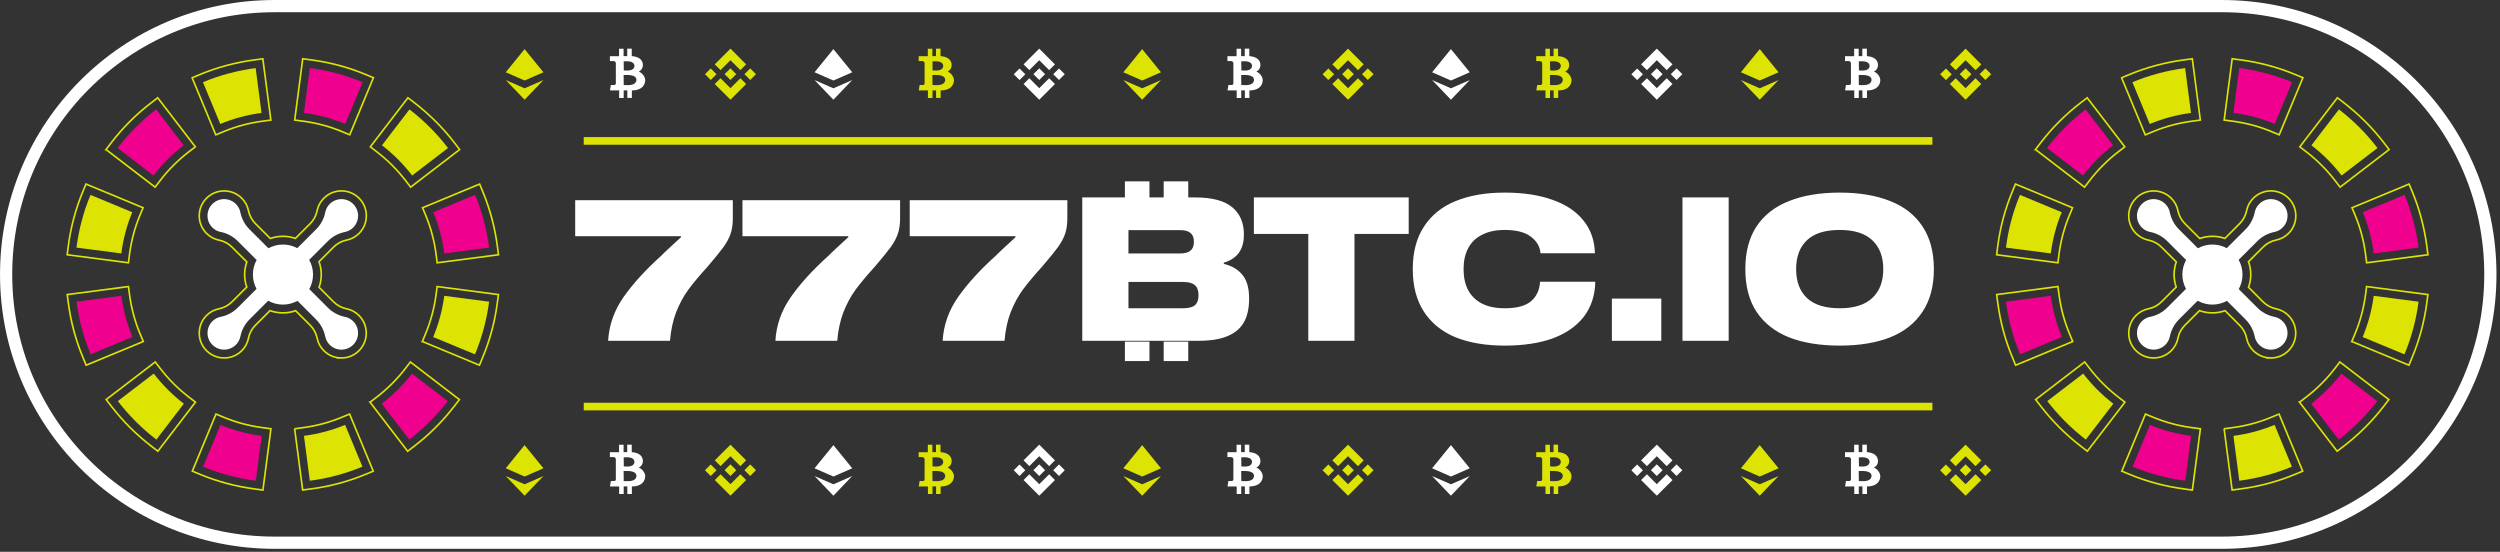 <svg width="521" height="115" viewBox="0 0 521 115" fill="none" xmlns="http://www.w3.org/2000/svg">
<rect x="0" y="0" width="521" height="115" fill="#333333" stroke="none"/>
<g clip-path="url(#clip0_105_3170)">
<path d="M71.157 74.599C69.769 74.599 68.463 74.058 67.488 73.083C66.76 72.355 66.272 71.439 66.084 70.449C65.874 69.436 65.379 68.52 64.651 67.792L61.611 64.752C60.763 65.053 59.87 65.203 58.962 65.203C58.054 65.203 57.131 65.045 56.268 64.737L53.213 67.792C52.493 68.512 51.998 69.428 51.787 70.434C51.78 70.479 51.772 70.531 51.757 70.576V70.614L51.735 70.696C51.502 71.612 51.052 72.415 50.384 73.083C49.408 74.058 48.102 74.599 46.714 74.599C45.326 74.599 44.027 74.058 43.044 73.083C42.061 72.1 41.521 70.794 41.528 69.406C41.528 68.017 42.069 66.719 43.044 65.743C43.765 65.015 44.673 64.535 45.678 64.34C46.691 64.13 47.607 63.634 48.335 62.914L51.42 59.829C50.834 58.126 50.834 56.287 51.435 54.583L48.335 51.484C47.622 50.771 46.714 50.276 45.708 50.058C45.641 50.043 45.581 50.035 45.543 50.02H45.513L45.438 49.998C44.523 49.773 43.72 49.315 43.044 48.647C41.018 46.621 41.018 43.326 43.044 41.307C44.027 40.324 45.326 39.791 46.714 39.791C48.102 39.791 49.408 40.332 50.384 41.307C51.112 42.035 51.592 42.943 51.787 43.934C51.998 44.947 52.493 45.87 53.221 46.591L56.328 49.698C57.176 49.405 58.069 49.247 58.969 49.247C59.87 49.247 60.733 49.398 61.566 49.683L64.651 46.598C65.371 45.878 65.859 44.97 66.077 43.964C66.084 43.904 66.099 43.851 66.107 43.821V43.776L66.137 43.694C66.362 42.786 66.82 41.983 67.488 41.307C68.471 40.324 69.776 39.784 71.157 39.784C72.538 39.784 73.852 40.324 74.827 41.3C76.854 43.326 76.854 46.621 74.827 48.639C74.099 49.367 73.191 49.848 72.193 50.043C71.18 50.253 70.264 50.748 69.536 51.476L66.482 54.531C67.105 56.257 67.112 58.141 66.497 59.874L69.529 62.914C70.249 63.627 71.157 64.122 72.156 64.34C72.223 64.355 72.283 64.362 72.321 64.377H72.351L72.426 64.4C73.341 64.625 74.144 65.083 74.812 65.751C75.788 66.726 76.328 68.032 76.328 69.413C76.328 70.801 75.788 72.107 74.805 73.09C73.829 74.066 72.523 74.606 71.135 74.606L71.157 74.599Z" stroke="#DDE404" stroke-width="0.345" stroke-miterlimit="10"/>
<path d="M73.611 66.959C73.153 66.501 72.613 66.208 72.028 66.058C71.968 66.051 71.923 66.028 71.863 66.028C70.527 65.75 69.296 65.097 68.328 64.122L64.455 60.249C65.506 58.351 65.499 56.039 64.433 54.148L68.328 50.253C69.303 49.277 70.527 48.624 71.863 48.346C72.508 48.227 73.116 47.911 73.611 47.416C74.955 46.073 74.97 43.874 73.611 42.515C72.253 41.157 70.054 41.164 68.711 42.515C68.253 42.973 67.96 43.513 67.81 44.099C67.802 44.159 67.787 44.204 67.78 44.264C67.502 45.607 66.849 46.831 65.874 47.799L61.956 51.716C60.08 50.703 57.813 50.711 55.937 51.739L51.997 47.799C51.022 46.831 50.369 45.6 50.091 44.264C49.971 43.618 49.656 43.018 49.16 42.515C47.809 41.164 45.618 41.157 44.26 42.515C42.901 43.874 42.909 46.065 44.26 47.416C44.717 47.874 45.258 48.166 45.843 48.309C45.903 48.316 45.948 48.339 46.008 48.339C47.352 48.617 48.575 49.27 49.543 50.245L53.483 54.185C52.447 56.054 52.447 58.321 53.461 60.204L49.543 64.122C48.575 65.09 47.344 65.75 46.008 66.021C45.363 66.141 44.755 66.456 44.26 66.951C42.916 68.294 42.901 70.493 44.26 71.852C45.618 73.21 47.817 73.195 49.16 71.852C49.618 71.394 49.911 70.854 50.061 70.268C50.068 70.208 50.083 70.163 50.098 70.103C50.376 68.767 51.029 67.537 51.997 66.568L55.892 62.673C57.783 63.739 60.095 63.747 61.994 62.696L65.866 66.568C66.842 67.544 67.495 68.767 67.772 70.103C67.892 70.749 68.208 71.349 68.703 71.852C70.054 73.203 72.245 73.21 73.604 71.852C74.962 70.493 74.955 68.294 73.604 66.951L73.611 66.959Z" fill="white"/>
<path d="M17.294 74.509C15.778 70.884 14.75 67.041 14.232 63.101L14.007 61.39L26.773 59.717L26.998 61.428C27.373 64.249 28.109 66.989 29.19 69.57L29.858 71.169L17.955 76.107L17.294 74.516V74.509Z" stroke="#DDE404" stroke-width="0.345" stroke-miterlimit="10"/>
<path d="M27.599 70.231L18.886 73.841C17.445 70.388 16.447 66.703 15.944 62.868L25.295 61.645C25.693 64.647 26.473 67.529 27.606 70.231H27.599Z" fill="#EF008F"/>
<path d="M31.532 92.978C28.402 90.576 25.595 87.77 23.186 84.64L22.128 83.267L32.35 75.432L33.4 76.797C35.119 79.034 37.13 81.038 39.367 82.756L40.733 83.807L32.897 94.029L31.524 92.978H31.532Z" stroke="#DDE404" stroke-width="0.345" stroke-miterlimit="10"/>
<path d="M38.316 84.13L32.583 91.612C29.573 89.301 26.871 86.599 24.552 83.589L32.035 77.856C33.851 80.212 35.96 82.321 38.316 84.13Z" fill="#DDE404"/>
<path d="M53.078 101.894C49.138 101.384 45.303 100.356 41.671 98.847L40.08 98.187L45.01 86.291L46.609 86.952C49.198 88.025 51.937 88.761 54.752 89.128L56.463 89.353L54.789 102.127L53.078 101.902V101.894Z" stroke="#DDE404" stroke-width="0.345" stroke-miterlimit="10"/>
<path d="M54.526 90.839L53.303 100.19C49.468 99.688 45.791 98.697 42.338 97.256L45.948 88.543C48.65 89.668 51.532 90.442 54.526 90.839Z" fill="#EF008F"/>
<path d="M61.401 89.353L63.112 89.128C65.926 88.761 68.658 88.033 71.255 86.952L72.853 86.291L77.784 98.187L76.193 98.847C72.568 100.356 68.726 101.384 64.786 101.894L63.075 102.119L61.401 89.346V89.353Z" stroke="#DDE404" stroke-width="0.345" stroke-miterlimit="10"/>
<path d="M75.533 97.256C72.08 98.689 68.403 99.688 64.568 100.183L63.345 90.832C66.339 90.442 69.221 89.661 71.923 88.543L75.533 97.256Z" fill="#DDE404"/>
<path d="M77.131 83.815L78.497 82.764C80.734 81.045 82.745 79.042 84.471 76.805L85.522 75.439L95.736 83.274L94.678 84.648C92.269 87.777 89.462 90.577 86.325 92.986L84.951 94.036L77.116 83.815H77.131Z" stroke="#DDE404" stroke-width="0.345" stroke-miterlimit="10"/>
<path d="M93.319 83.597C91 86.607 88.298 89.301 85.289 91.62L79.555 84.138C81.912 82.329 84.028 80.22 85.844 77.864L93.319 83.597Z" fill="#EF008F"/>
<path d="M88.013 71.169L88.681 69.57C89.762 66.981 90.497 64.242 90.873 61.428L91.098 59.717L103.871 61.39L103.646 63.101C103.128 67.049 102.092 70.891 100.576 74.516L99.916 76.107L88.021 71.169H88.013Z" stroke="#DDE404" stroke-width="0.345" stroke-miterlimit="10"/>
<path d="M101.935 62.876C101.424 66.711 100.426 70.396 98.985 73.848L90.272 70.238C91.405 67.537 92.186 64.655 92.584 61.653L101.935 62.876Z" fill="#DDE404"/>
<path d="M90.888 53.045C90.527 50.223 89.792 47.476 88.719 44.887L88.058 43.296L99.953 38.358L100.614 39.949C102.122 43.581 103.143 47.424 103.661 51.379L103.878 53.09L91.105 54.764L90.888 53.045Z" stroke="#DDE404" stroke-width="0.345" stroke-miterlimit="10"/>
<path d="M101.942 51.596L92.591 52.819C92.201 49.81 91.428 46.928 90.302 44.219L99.008 40.609C100.441 44.069 101.44 47.754 101.935 51.596H101.942Z" fill="#EF008F"/>
<path d="M84.516 37.63C82.797 35.386 80.786 33.374 78.542 31.648L77.176 30.598L85.011 20.376L86.385 21.434C89.522 23.851 92.329 26.665 94.738 29.795L95.788 31.168L85.574 39.003L84.523 37.637L84.516 37.63Z" stroke="#DDE404" stroke-width="0.345" stroke-miterlimit="10"/>
<path d="M93.364 30.846L85.889 36.579C84.073 34.215 81.964 32.099 79.6 30.283L85.334 22.8C88.351 25.119 91.053 27.829 93.364 30.846Z" fill="#DDE404"/>
<path d="M71.293 27.431C68.703 26.35 65.957 25.615 63.127 25.247L61.416 25.022L63.09 12.248L64.801 12.474C68.748 12.992 72.598 14.02 76.231 15.536L77.822 16.196L72.883 28.091L71.285 27.423L71.293 27.431Z" stroke="#DDE404" stroke-width="0.345" stroke-miterlimit="10"/>
<path d="M75.57 17.126L71.953 25.832C69.243 24.699 66.354 23.918 63.345 23.528L64.568 14.177C68.41 14.68 72.095 15.678 75.563 17.119L75.57 17.126Z" fill="#EF008F"/>
<path d="M40.042 16.203L41.633 15.543C45.265 14.027 49.115 12.999 53.063 12.481L54.774 12.256L56.448 25.029L54.736 25.254C51.915 25.622 49.168 26.357 46.571 27.438L44.973 28.106L40.042 16.211V16.203Z" stroke="#DDE404" stroke-width="0.345" stroke-miterlimit="10"/>
<path d="M54.511 23.535C51.502 23.925 48.613 24.713 45.903 25.839L42.294 17.133C45.753 15.692 49.438 14.694 53.281 14.191L54.504 23.543L54.511 23.535Z" fill="#DDE404"/>
<path d="M22.09 31.168L23.141 29.795C25.543 26.658 28.357 23.843 31.494 21.434L32.867 20.376L40.703 30.598L39.337 31.648C37.093 33.374 35.081 35.386 33.37 37.63L32.319 39.003L22.098 31.168H22.09Z" stroke="#DDE404" stroke-width="0.345" stroke-miterlimit="10"/>
<path d="M38.271 30.283C35.914 32.099 33.798 34.215 31.982 36.579L24.507 30.846C26.818 27.829 29.52 25.119 32.537 22.8L38.271 30.283Z" fill="#EF008F"/>
<path d="M14 53.083L14.218 51.371C14.728 47.424 15.749 43.581 17.257 39.949L17.918 38.358L29.813 43.296L29.152 44.887C28.079 47.484 27.344 50.223 26.983 53.045L26.766 54.764L14 53.09V53.083Z" stroke="#DDE404" stroke-width="0.345" stroke-miterlimit="10"/>
<path d="M27.569 44.226C26.443 46.936 25.67 49.817 25.28 52.819L15.937 51.596C16.432 47.754 17.422 44.069 18.863 40.617L27.569 44.234V44.226Z" fill="#DDE404"/>
<path d="M473.259 74.599C471.87 74.599 470.564 74.058 469.589 73.083C468.861 72.355 468.373 71.439 468.185 70.449C467.975 69.436 467.48 68.52 466.752 67.792L463.712 64.752C462.864 65.053 461.971 65.203 461.063 65.203C460.155 65.203 459.232 65.045 458.369 64.737L455.314 67.792C454.594 68.512 454.099 69.428 453.888 70.434C453.881 70.479 453.873 70.531 453.858 70.576V70.614L453.836 70.696C453.603 71.612 453.153 72.415 452.485 73.083C451.509 74.058 450.204 74.599 448.815 74.599C447.427 74.599 446.128 74.058 445.145 73.083C444.162 72.1 443.622 70.794 443.629 69.406C443.629 68.017 444.17 66.719 445.145 65.743C445.866 65.015 446.774 64.535 447.779 64.34C448.793 64.13 449.708 63.634 450.436 62.914L453.521 59.829C452.935 58.126 452.935 56.287 453.536 54.583L450.436 51.484C449.723 50.771 448.815 50.276 447.809 50.058C447.742 50.043 447.682 50.035 447.644 50.02H447.614L447.539 49.998C446.624 49.773 445.821 49.315 445.145 48.647C443.119 46.621 443.119 43.326 445.145 41.307C446.128 40.324 447.427 39.791 448.815 39.791C450.204 39.791 451.509 40.332 452.485 41.307C453.213 42.035 453.693 42.943 453.888 43.934C454.099 44.947 454.594 45.87 455.322 46.591L458.429 49.698C459.277 49.405 460.17 49.247 461.071 49.247C461.971 49.247 462.834 49.398 463.667 49.683L466.752 46.598C467.472 45.878 467.96 44.97 468.178 43.964C468.185 43.904 468.2 43.851 468.208 43.821V43.776L468.238 43.694C468.463 42.786 468.921 41.983 469.589 41.307C470.572 40.324 471.878 39.784 473.259 39.784C474.639 39.784 475.953 40.324 476.928 41.3C478.955 43.326 478.955 46.621 476.928 48.639C476.2 49.367 475.292 49.848 474.294 50.043C473.281 50.253 472.365 50.748 471.637 51.476L468.583 54.531C469.206 56.257 469.213 58.141 468.598 59.874L471.63 62.914C472.35 63.627 473.259 64.122 474.257 64.34C474.324 64.355 474.384 64.362 474.422 64.377H474.452L474.527 64.4C475.442 64.625 476.245 65.083 476.913 65.751C477.889 66.726 478.429 68.032 478.429 69.413C478.429 70.801 477.889 72.107 476.906 73.09C475.93 74.066 474.624 74.606 473.236 74.606L473.259 74.599Z" stroke="#DDE404" stroke-width="0.345" stroke-miterlimit="10"/>
<path d="M475.712 66.959C475.255 66.501 474.714 66.208 474.129 66.058C474.069 66.051 474.024 66.028 473.964 66.028C472.628 65.75 471.397 65.097 470.429 64.122L466.556 60.249C467.607 58.351 467.6 56.039 466.534 54.148L470.429 50.253C471.405 49.277 472.628 48.624 473.964 48.346C474.609 48.227 475.217 47.911 475.712 47.416C477.056 46.073 477.071 43.874 475.712 42.515C474.354 41.157 472.155 41.164 470.812 42.515C470.354 42.973 470.061 43.513 469.911 44.099C469.904 44.159 469.889 44.204 469.881 44.264C469.603 45.607 468.95 46.831 467.975 47.799L464.057 51.716C462.181 50.703 459.915 50.711 458.038 51.739L454.098 47.799C453.123 46.831 452.47 45.6 452.192 44.264C452.072 43.618 451.757 43.018 451.261 42.515C449.91 41.164 447.719 41.157 446.361 42.515C445.002 43.874 445.01 46.065 446.361 47.416C446.819 47.874 447.359 48.166 447.944 48.309C448.004 48.316 448.049 48.339 448.109 48.339C449.453 48.617 450.676 49.27 451.644 50.245L455.584 54.185C454.549 56.054 454.549 58.321 455.562 60.204L451.644 64.122C450.676 65.09 449.445 65.75 448.109 66.021C447.464 66.141 446.856 66.456 446.361 66.951C445.017 68.294 445.002 70.493 446.361 71.852C447.719 73.21 449.918 73.195 451.261 71.852C451.719 71.394 452.012 70.854 452.162 70.268C452.169 70.208 452.184 70.163 452.199 70.103C452.477 68.767 453.13 67.537 454.098 66.568L457.993 62.673C459.885 63.739 462.196 63.747 464.095 62.696L467.967 66.568C468.943 67.544 469.596 68.767 469.874 70.103C469.994 70.749 470.309 71.349 470.804 71.852C472.155 73.203 474.346 73.21 475.705 71.852C477.063 70.493 477.056 68.294 475.705 66.951L475.712 66.959Z" fill="white"/>
<path d="M419.396 74.509C417.88 70.884 416.851 67.041 416.334 63.101L416.108 61.39L428.874 59.717L429.099 61.428C429.475 64.249 430.21 66.989 431.291 69.57L431.959 71.169L420.056 76.107L419.396 74.516V74.509Z" stroke="#DDE404" stroke-width="0.345" stroke-miterlimit="10"/>
<path d="M429.7 70.231L420.987 73.841C419.546 70.388 418.548 66.703 418.045 62.868L427.396 61.645C427.794 64.647 428.574 67.529 429.708 70.231H429.7Z" fill="#EF008F"/>
<path d="M433.633 92.978C430.503 90.576 427.696 87.77 425.287 84.64L424.229 83.267L434.451 75.432L435.501 76.797C437.22 79.034 439.231 81.038 441.468 82.756L442.834 83.807L434.999 94.029L433.625 92.978H433.633Z" stroke="#DDE404" stroke-width="0.345" stroke-miterlimit="10"/>
<path d="M440.417 84.13L434.684 91.612C431.674 89.301 428.972 86.599 426.653 83.589L434.136 77.856C435.952 80.212 438.061 82.321 440.417 84.13Z" fill="#DDE404"/>
<path d="M455.179 101.894C451.239 101.384 447.404 100.356 443.772 98.847L442.181 98.187L447.111 86.291L448.71 86.952C451.299 88.025 454.038 88.761 456.853 89.128L458.564 89.353L456.89 102.127L455.179 101.902V101.894Z" stroke="#DDE404" stroke-width="0.345" stroke-miterlimit="10"/>
<path d="M456.627 90.839L455.404 100.19C451.569 99.688 447.892 98.697 444.439 97.256L448.049 88.543C450.751 89.668 453.633 90.442 456.627 90.839Z" fill="#EF008F"/>
<path d="M463.502 89.353L465.213 89.128C468.027 88.761 470.759 88.033 473.356 86.952L474.954 86.291L479.885 98.187L478.294 98.847C474.669 100.356 470.827 101.384 466.887 101.894L465.176 102.119L463.502 89.346V89.353Z" stroke="#DDE404" stroke-width="0.345" stroke-miterlimit="10"/>
<path d="M477.634 97.256C474.181 98.689 470.504 99.688 466.669 100.183L465.446 90.832C468.44 90.442 471.322 89.661 474.024 88.543L477.634 97.256Z" fill="#DDE404"/>
<path d="M479.232 83.815L480.598 82.764C482.835 81.045 484.846 79.042 486.572 76.805L487.623 75.439L497.837 83.274L496.779 84.648C494.37 87.777 491.563 90.577 488.426 92.986L487.052 94.036L479.217 83.815H479.232Z" stroke="#DDE404" stroke-width="0.345" stroke-miterlimit="10"/>
<path d="M495.42 83.597C493.101 86.607 490.399 89.301 487.39 91.62L481.656 84.138C484.013 82.329 486.129 80.22 487.945 77.864L495.42 83.597Z" fill="#EF008F"/>
<path d="M490.114 71.169L490.782 69.57C491.863 66.981 492.598 64.242 492.974 61.428L493.199 59.717L505.972 61.39L505.747 63.101C505.229 67.049 504.193 70.891 502.677 74.516L502.017 76.107L490.122 71.169H490.114Z" stroke="#DDE404" stroke-width="0.345" stroke-miterlimit="10"/>
<path d="M504.036 62.876C503.525 66.711 502.527 70.396 501.086 73.848L492.373 70.238C493.506 67.537 494.287 64.655 494.685 61.653L504.036 62.876Z" fill="#DDE404"/>
<path d="M492.989 53.045C492.628 50.223 491.893 47.476 490.82 44.887L490.159 43.296L502.054 38.358L502.715 39.949C504.223 43.581 505.244 47.424 505.762 51.379L505.979 53.09L493.206 54.764L492.989 53.045Z" stroke="#DDE404" stroke-width="0.345" stroke-miterlimit="10"/>
<path d="M504.043 51.596L494.692 52.819C494.302 49.81 493.529 46.928 492.403 44.219L501.109 40.609C502.542 44.069 503.541 47.754 504.036 51.596H504.043Z" fill="#EF008F"/>
<path d="M486.617 37.63C484.899 35.386 482.887 33.374 480.643 31.648L479.277 30.598L487.112 20.376L488.486 21.434C491.623 23.851 494.43 26.665 496.839 29.795L497.889 31.168L487.675 39.003L486.625 37.637L486.617 37.63Z" stroke="#DDE404" stroke-width="0.345" stroke-miterlimit="10"/>
<path d="M495.465 30.846L487.99 36.579C486.174 34.215 484.065 32.099 481.701 30.283L487.435 22.8C490.452 25.119 493.154 27.829 495.465 30.846Z" fill="#DDE404"/>
<path d="M473.394 27.431C470.804 26.35 468.058 25.615 465.228 25.247L463.517 25.022L465.191 12.248L466.902 12.474C470.849 12.992 474.699 14.02 478.332 15.536L479.923 16.196L474.985 28.091L473.386 27.423L473.394 27.431Z" stroke="#DDE404" stroke-width="0.345" stroke-miterlimit="10"/>
<path d="M477.671 17.126L474.054 25.832C471.345 24.699 468.455 23.918 465.446 23.528L466.669 14.177C470.512 14.68 474.196 15.678 477.664 17.119L477.671 17.126Z" fill="#EF008F"/>
<path d="M442.143 16.203L443.734 15.543C447.366 14.027 451.216 12.999 455.164 12.481L456.875 12.256L458.549 25.029L456.838 25.254C454.016 25.622 451.269 26.357 448.672 27.438L447.074 28.106L442.143 16.211V16.203Z" stroke="#DDE404" stroke-width="0.345" stroke-miterlimit="10"/>
<path d="M456.612 23.535C453.603 23.925 450.714 24.713 448.004 25.839L444.395 17.133C447.854 15.692 451.539 14.694 455.382 14.191L456.605 23.543L456.612 23.535Z" fill="#DDE404"/>
<path d="M424.191 31.168L425.242 29.795C427.644 26.658 430.458 23.843 433.595 21.434L434.968 20.376L442.804 30.598L441.438 31.648C439.194 33.374 437.182 35.386 435.471 37.63L434.421 39.003L424.199 31.168H424.191Z" stroke="#DDE404" stroke-width="0.345" stroke-miterlimit="10"/>
<path d="M440.372 30.283C438.015 32.099 435.899 34.215 434.083 36.579L426.608 30.846C428.919 27.829 431.621 25.119 434.638 22.8L440.372 30.283Z" fill="#EF008F"/>
<path d="M416.101 53.083L416.319 51.371C416.829 47.424 417.85 43.581 419.358 39.949L420.019 38.358L431.914 43.296L431.253 44.887C430.18 47.484 429.445 50.223 429.085 53.045L428.867 54.764L416.101 53.09V53.083Z" stroke="#DDE404" stroke-width="0.345" stroke-miterlimit="10"/>
<path d="M429.67 44.226C428.544 46.936 427.771 49.817 427.381 52.819L418.038 51.596C418.533 47.754 419.524 44.069 420.964 40.617L429.67 44.234V44.226Z" fill="#DDE404"/>
<path d="M463.082 1.276H57.187C26.308 1.276 1.276 26.308 1.276 57.188C1.276 88.067 26.308 113.099 57.187 113.099H463.082C493.961 113.099 518.993 88.067 518.993 57.188C518.993 26.308 493.961 1.276 463.082 1.276Z" stroke="white" stroke-width="2.544" stroke-miterlimit="10"/>
<path d="M119.871 41.728H152.72V45.536C152.72 46.736 152.566 47.796 152.259 48.717C151.952 49.609 151.45 50.544 150.753 51.52C150.055 52.469 148.967 53.808 147.489 55.537C145.787 57.406 144.434 59.024 143.43 60.391C142.454 61.73 141.617 63.279 140.919 65.036C140.25 66.766 139.817 68.76 139.622 71.02H126.734C126.929 67.728 128.003 64.688 129.956 61.898C131.936 59.08 134.559 56.207 137.823 53.278C138.046 53.054 138.269 52.831 138.492 52.608C138.743 52.385 138.98 52.162 139.204 51.939C139.789 51.381 140.319 50.892 140.794 50.474C141.268 50.028 141.645 49.679 141.923 49.428V49.219H119.871V41.728ZM154.728 41.728H187.577V45.536C187.577 46.736 187.423 47.796 187.117 48.717C186.81 49.609 186.308 50.544 185.61 51.52C184.913 52.469 183.825 53.808 182.346 55.537C180.644 57.406 179.291 59.024 178.287 60.391C177.311 61.73 176.474 63.279 175.776 65.036C175.107 66.766 174.675 68.76 174.479 71.02H161.591C161.786 67.728 162.86 64.688 164.813 61.898C166.794 59.08 169.416 56.207 172.68 53.278C172.903 53.054 173.126 52.831 173.349 52.608C173.601 52.385 173.838 52.162 174.061 51.939C174.647 51.381 175.177 50.892 175.651 50.474C176.125 50.028 176.502 49.679 176.781 49.428V49.219H154.728V41.728ZM189.586 41.728H222.434V45.536C222.434 46.736 222.281 47.796 221.974 48.717C221.667 49.609 221.165 50.544 220.467 51.52C219.77 52.469 218.682 53.808 217.203 55.537C215.502 57.406 214.149 59.024 213.144 60.391C212.168 61.73 211.331 63.279 210.634 65.036C209.964 66.766 209.532 68.76 209.337 71.02H196.448C196.644 67.728 197.718 64.688 199.67 61.898C201.651 59.08 204.273 56.207 207.537 53.278C207.76 53.054 207.984 52.831 208.207 52.608C208.458 52.385 208.695 52.162 208.918 51.939C209.504 51.381 210.034 50.892 210.508 50.474C210.982 50.028 211.359 49.679 211.638 49.428V49.219H189.586V41.728ZM255.045 54.993C256.691 55.384 257.975 56.137 258.895 57.253C259.844 58.369 260.318 60.029 260.318 62.233C260.318 64.185 259.969 65.803 259.272 67.087C258.574 68.37 257.445 69.346 255.882 70.016C254.348 70.685 252.326 71.02 249.815 71.02H225.545V41.143H249.02C252.591 41.143 255.185 41.826 256.803 43.193C258.421 44.532 259.23 46.429 259.23 48.884C259.23 50.474 258.867 51.757 258.142 52.734C257.417 53.682 256.385 54.352 255.045 54.742V54.993ZM246.551 64.241C247.695 64.241 248.518 64.032 249.02 63.613C249.522 63.167 249.773 62.47 249.773 61.521C249.773 60.573 249.522 59.875 249.02 59.429C248.518 58.983 247.695 58.759 246.551 58.759H235.169V64.241H246.551ZM245.965 52.817C246.914 52.817 247.625 52.622 248.099 52.232C248.573 51.841 248.811 51.227 248.811 50.39C248.811 49.553 248.573 48.94 248.099 48.549C247.653 48.159 246.941 47.963 245.965 47.963H235.169V52.817H245.965ZM293.572 41.143V48.758H282.274V71.02H272.649V48.758H261.309V41.143H293.572ZM321.034 52.776C320.95 51.437 320.295 50.293 319.067 49.344C317.84 48.396 316.012 47.922 313.585 47.922C311.716 47.922 310.14 48.256 308.857 48.926C307.574 49.567 306.611 50.502 305.97 51.729C305.328 52.929 305.007 54.38 305.007 56.081C305.007 57.783 305.328 59.248 305.97 60.475C306.611 61.675 307.574 62.609 308.857 63.279C310.14 63.92 311.716 64.241 313.585 64.241C316.096 64.241 317.923 63.753 319.067 62.776C320.211 61.8 320.839 60.447 320.95 58.718H332.458C332.402 61.563 331.607 63.99 330.072 65.999C328.538 67.979 326.376 69.486 323.586 70.518C320.797 71.522 317.463 72.024 313.585 72.024C309.652 72.024 306.249 71.452 303.375 70.309C300.53 69.137 298.326 67.365 296.764 64.994C295.201 62.595 294.42 59.624 294.42 56.081C294.42 52.538 295.201 49.581 296.764 47.21C298.326 44.811 300.53 43.04 303.375 41.896C306.249 40.724 309.652 40.138 313.585 40.138C317.435 40.138 320.755 40.641 323.545 41.645C326.334 42.621 328.482 44.058 329.989 45.955C331.523 47.852 332.318 50.125 332.374 52.776H321.034ZM335.919 71.02V62.233H346.213V71.02H335.919ZM360.255 71.02H350.63V41.143H360.255V71.02ZM383.393 40.138C387.466 40.138 390.967 40.724 393.897 41.896C396.826 43.04 399.071 44.797 400.634 47.168C402.224 49.539 403.019 52.511 403.019 56.081C403.019 59.652 402.224 62.623 400.634 64.994C399.071 67.365 396.826 69.137 393.897 70.309C390.967 71.452 387.466 72.024 383.393 72.024C379.293 72.024 375.778 71.452 372.849 70.309C369.919 69.137 367.66 67.365 366.07 64.994C364.507 62.623 363.726 59.652 363.726 56.081C363.726 52.511 364.507 49.539 366.07 47.168C367.66 44.797 369.919 43.04 372.849 41.896C375.778 40.724 379.293 40.138 383.393 40.138ZM383.393 64.241C386.406 64.241 388.666 63.53 390.172 62.107C391.707 60.684 392.474 58.676 392.474 56.081C392.474 53.487 391.707 51.478 390.172 50.056C388.666 48.633 386.406 47.922 383.393 47.922C380.353 47.922 378.079 48.633 376.573 50.056C375.066 51.478 374.313 53.487 374.313 56.081C374.313 58.676 375.066 60.684 376.573 62.107C378.079 63.53 380.353 64.241 383.393 64.241Z" fill="white"/>
<path d="M239.548 37.796H234.43V41.841H239.548V37.796Z" fill="white"/>
<path d="M247.631 37.795H242.513V41.84H247.631V37.795Z" fill="white"/>
<path d="M239.548 71.2H234.43V75.245H239.548V71.2Z" fill="white"/>
<path d="M247.631 71.2H242.513V75.245H247.631V71.2Z" fill="white"/>
<path d="M214.513 14.611L216.577 12.547L218.648 14.611L219.849 13.411L216.577 10.138L213.312 13.411L214.513 14.611Z" fill="white"/>
<path d="M212.469 14.273L211.266 15.476L212.469 16.68L213.673 15.476L212.469 14.273Z" fill="white"/>
<path d="M214.513 16.308L216.577 18.38L218.648 16.308L219.849 17.509L216.577 20.781L213.312 17.516L213.305 17.509L214.513 16.308Z" fill="white"/>
<path d="M220.693 14.26L219.489 15.463L220.693 16.667L221.896 15.463L220.693 14.26Z" fill="white"/>
<path d="M217.8 15.46L216.577 14.237L215.676 15.137L215.571 15.242L215.361 15.452L216.577 16.668L217.8 15.445" fill="white"/>
<path d="M198.31 13.298C198.137 12.247 197.229 11.797 196.006 11.692V10.138H195.06V11.692C194.812 11.692 194.557 11.677 194.302 11.692V10.153H193.356V11.707C193.154 11.707 191.45 11.707 191.45 11.707V12.72C191.45 12.72 192.148 12.705 192.141 12.72C192.523 12.72 192.651 12.945 192.688 13.133V17.396C192.688 17.516 192.606 17.703 192.343 17.711C192.358 17.726 191.653 17.711 191.653 17.711L191.465 18.844C191.465 18.844 193.154 18.844 193.379 18.844V20.42H194.325V18.837C194.58 18.837 194.835 18.844 195.083 18.837V20.413H196.028V18.844C197.477 18.859 198.662 18.244 198.805 16.878C198.88 16.052 198.182 15.174 197.477 14.919C198.024 14.641 198.392 14.123 198.31 13.306V13.298ZM196.989 16.668C196.831 18.019 194.977 17.711 194.332 17.718L194.31 15.632C194.955 15.632 196.981 15.444 196.981 16.668H196.989ZM196.576 13.733C196.463 14.942 194.88 14.679 194.347 14.679L194.325 12.788C194.857 12.788 196.471 12.562 196.576 13.733Z" fill="#DDE404"/>
<path d="M173.678 16.781L177.604 15.062L173.678 10.236L169.753 15.062L173.678 16.781Z" fill="white"/>
<path d="M173.678 18.401L169.753 16.683L173.678 20.78L177.604 16.683L173.678 18.401Z" fill="white"/>
<path d="M150.158 14.611L152.23 12.547L154.293 14.611L155.494 13.411L152.23 10.138L148.958 13.411L150.158 14.611Z" fill="#DDE404"/>
<path d="M148.117 14.263L146.913 15.467L148.117 16.67L149.321 15.467L148.117 14.263Z" fill="#DDE404"/>
<path d="M150.158 16.308L152.23 18.38L154.293 16.308L155.494 17.509L152.23 20.781L148.958 17.516V17.509L150.158 16.308Z" fill="#DDE404"/>
<path d="M156.348 14.257L155.144 15.461L156.348 16.665L157.552 15.461L156.348 14.257Z" fill="#DDE404"/>
<path d="M153.445 15.46L152.222 14.237L151.322 15.137L151.216 15.242L151.006 15.452L152.222 16.668L153.445 15.445" fill="#DDE404"/>
<path d="M133.962 13.298C133.79 12.247 132.882 11.797 131.658 11.692V10.138H130.713V11.692C130.465 11.692 130.21 11.677 129.955 11.692V10.153H129.009V11.707C128.807 11.707 127.103 11.707 127.103 11.707V12.72C127.103 12.72 127.801 12.705 127.793 12.72C128.176 12.72 128.304 12.945 128.341 13.133V17.396C128.341 17.516 128.259 17.703 127.996 17.711C128.011 17.726 127.306 17.711 127.306 17.711L127.118 18.844C127.118 18.844 128.807 18.844 129.032 18.844V20.42H129.977V18.837C130.233 18.837 130.488 18.844 130.735 18.837V20.413H131.681V18.844C133.129 18.859 134.315 18.244 134.458 16.878C134.533 16.052 133.835 15.174 133.129 14.919C133.677 14.641 134.045 14.123 133.962 13.306V13.298ZM132.642 16.668C132.484 18.019 130.63 17.711 129.985 17.718L129.962 15.632C130.608 15.632 132.634 15.444 132.634 16.668H132.642ZM132.229 13.733C132.116 14.942 130.533 14.679 130 14.679L129.977 12.788C130.51 12.788 132.124 12.562 132.229 13.733Z" fill="white"/>
<path d="M109.324 16.781L113.249 15.062L109.324 10.236L105.399 15.062L109.324 16.781Z" fill="#DDE404"/>
<path d="M109.324 18.401L105.399 16.683L109.324 20.78L113.257 16.683L109.324 18.401Z" fill="#DDE404"/>
<path d="M278.859 14.611L280.931 12.547L282.995 14.611L284.195 13.411L280.931 10.138L277.659 13.411L278.859 14.611Z" fill="#DDE404"/>
<path d="M276.827 14.269L275.623 15.472L276.827 16.676L278.031 15.472L276.827 14.269Z" fill="#DDE404"/>
<path d="M278.859 16.308L280.931 18.38L282.995 16.308L284.195 17.509L280.931 20.781L277.659 17.516V17.509L278.859 16.308Z" fill="#DDE404"/>
<path d="M285.05 14.256L283.846 15.46L285.05 16.664L286.254 15.46L285.05 14.256Z" fill="#DDE404"/>
<path d="M282.147 15.46L280.923 14.237L280.023 15.137L279.918 15.242L279.708 15.452L280.923 16.668L282.147 15.445" fill="#DDE404"/>
<path d="M262.657 13.298C262.484 12.247 261.576 11.797 260.353 11.692V10.138H259.407V11.692C259.16 11.692 258.904 11.677 258.649 11.692V10.153H257.704V11.707C257.501 11.707 255.797 11.707 255.797 11.707V12.72C255.797 12.72 256.495 12.705 256.488 12.72C256.871 12.72 256.998 12.945 257.036 13.133V17.396C257.036 17.516 256.953 17.703 256.69 17.711C256.705 17.726 256 17.711 256 17.711L255.812 18.844C255.812 18.844 257.501 18.844 257.726 18.844V20.42H258.672V18.837C258.927 18.837 259.182 18.844 259.43 18.837V20.413H260.375V18.844C261.824 18.859 263.01 18.244 263.152 16.878C263.227 16.052 262.529 15.174 261.824 14.919C262.372 14.641 262.739 14.123 262.657 13.306V13.298ZM261.343 16.668C261.186 18.019 259.332 17.711 258.687 17.718L258.664 15.632C259.31 15.632 261.336 15.444 261.336 16.668H261.343ZM260.931 13.733C260.818 14.942 259.235 14.679 258.702 14.679L258.679 12.788C259.212 12.788 260.826 12.562 260.931 13.733Z" fill="white"/>
<path d="M238.025 16.781L241.95 15.062L238.025 10.236L234.1 15.062L238.025 16.781Z" fill="#DDE404"/>
<path d="M238.025 18.401L234.1 16.683L238.025 20.78L241.95 16.683L238.025 18.401Z" fill="#DDE404"/>
<path d="M343.214 14.611L345.278 12.547L347.342 14.611L348.55 13.411L345.278 10.138L342.006 13.411L343.214 14.611Z" fill="white"/>
<path d="M341.179 14.278L339.976 15.482L341.179 16.686L342.383 15.482L341.179 14.278Z" fill="white"/>
<path d="M343.214 16.308L345.278 18.38L347.342 16.308L348.55 17.509L345.278 20.781L342.006 17.516V17.509L343.214 16.308Z" fill="white"/>
<path d="M349.395 14.258L348.191 15.462L349.395 16.666L350.599 15.462L349.395 14.258Z" fill="white"/>
<path d="M346.494 15.46L345.27 14.237L344.37 15.137L344.265 15.242L344.055 15.452L345.27 16.668L346.494 15.445" fill="white"/>
<path d="M327.011 13.298C326.838 12.247 325.93 11.797 324.707 11.692V10.138H323.761V11.692C323.514 11.692 323.258 11.677 323.003 11.692V10.153H322.058V11.707C321.855 11.707 320.151 11.707 320.151 11.707V12.72C320.151 12.72 320.849 12.705 320.842 12.72C321.225 12.72 321.352 12.945 321.39 13.133V17.396C321.39 17.516 321.307 17.703 321.044 17.711C321.059 17.726 320.354 17.711 320.354 17.711L320.166 18.844C320.166 18.844 321.855 18.844 322.08 18.844V20.42H323.026V18.837C323.281 18.837 323.536 18.844 323.784 18.837V20.413H324.729V18.844C326.178 18.859 327.364 18.244 327.506 16.878C327.581 16.052 326.883 15.174 326.178 14.919C326.726 14.641 327.093 14.123 327.011 13.306V13.298ZM325.69 16.668C325.532 18.019 323.679 17.711 323.033 17.718L323.011 15.632C323.656 15.632 325.682 15.444 325.682 16.668H325.69ZM325.277 13.733C325.165 14.942 323.581 14.679 323.048 14.679L323.026 12.788C323.559 12.788 325.172 12.562 325.277 13.733Z" fill="#DDE404"/>
<path d="M302.373 16.781L306.298 15.062L302.373 10.236L298.455 15.062L302.373 16.781Z" fill="white"/>
<path d="M302.373 18.401L298.455 16.683L302.373 20.78L306.305 16.683L302.373 18.401Z" fill="white"/>
<path d="M407.561 14.611L409.625 12.547L411.696 14.611L412.897 13.411L409.625 10.138L406.36 13.411L407.561 14.611Z" fill="#DDE404"/>
<path d="M405.532 14.28L404.328 15.484L405.532 16.688L406.736 15.484L405.532 14.28Z" fill="#DDE404"/>
<path d="M407.561 16.308L409.625 18.38L411.696 16.308L412.897 17.509L409.625 20.781L406.36 17.516V17.509L407.561 16.308Z" fill="#DDE404"/>
<path d="M413.753 14.255L412.549 15.459L413.753 16.663L414.956 15.459L413.753 14.255Z" fill="#DDE404"/>
<path d="M410.848 15.46L409.625 14.237L408.724 15.137L408.619 15.242L408.409 15.452L409.625 16.668L410.848 15.445" fill="#DDE404"/>
<path d="M391.358 13.298C391.185 12.247 390.277 11.797 389.054 11.692V10.138H388.108V11.692C387.861 11.692 387.606 11.677 387.35 11.692V10.153H386.405V11.707C386.202 11.707 384.499 11.707 384.499 11.707V12.72C384.499 12.72 385.196 12.705 385.189 12.72C385.572 12.72 385.699 12.945 385.737 13.133V17.396C385.737 17.516 385.654 17.703 385.392 17.711C385.407 17.726 384.701 17.711 384.701 17.711L384.514 18.844C384.514 18.844 386.202 18.844 386.427 18.844V20.42H387.373V18.837C387.628 18.837 387.883 18.844 388.131 18.837V20.413H389.076V18.844C390.525 18.859 391.711 18.244 391.853 16.878C391.928 16.052 391.23 15.174 390.525 14.919C391.073 14.641 391.441 14.123 391.358 13.306V13.298ZM390.037 16.668C389.88 18.019 388.026 17.711 387.38 17.718L387.358 15.632C388.003 15.632 390.03 15.444 390.03 16.668H390.037ZM389.632 13.733C389.519 14.942 387.936 14.679 387.403 14.679L387.38 12.788C387.913 12.788 389.527 12.562 389.632 13.733Z" fill="white"/>
<path d="M366.727 16.781L370.652 15.062L366.727 10.236L362.802 15.062L366.727 16.781Z" fill="#DDE404"/>
<path d="M366.727 18.401L362.802 16.683L366.727 20.78L370.652 16.683L366.727 18.401Z" fill="#DDE404"/>
<path d="M214.513 97.143L216.577 95.072L218.648 97.143L219.849 95.935L216.577 92.67L213.312 95.935L214.513 97.136" fill="white"/>
<path d="M212.464 96.798L211.261 98.002L212.464 99.206L213.668 98.002L212.464 96.798Z" fill="white"/>
<path d="M214.513 98.84L216.577 100.903L218.648 98.84L219.849 100.04L216.577 103.305L213.312 100.04H213.305L214.513 98.84Z" fill="white"/>
<path d="M220.695 96.786L219.491 97.99L220.695 99.194L221.899 97.99L220.695 96.786Z" fill="white"/>
<path d="M217.8 97.991L216.577 96.768L215.676 97.668L215.571 97.773L215.361 97.984L216.577 99.199L217.8 97.976" fill="white"/>
<path d="M198.31 95.83C198.137 94.779 197.229 94.329 196.006 94.224V92.67H195.06V94.224C194.812 94.224 194.557 94.209 194.302 94.224V92.685H193.356V94.239C193.154 94.239 191.45 94.239 191.45 94.239V95.252C191.45 95.252 192.148 95.237 192.141 95.252C192.523 95.252 192.651 95.477 192.688 95.665V99.928C192.688 100.048 192.606 100.235 192.343 100.243C192.358 100.258 191.653 100.243 191.653 100.243L191.465 101.376C191.465 101.376 193.154 101.376 193.379 101.376V102.952H194.325V101.369C194.58 101.369 194.835 101.376 195.083 101.369V102.945H196.028V101.376C197.477 101.391 198.662 100.776 198.805 99.41C198.88 98.584 198.182 97.706 197.477 97.451C198.024 97.173 198.392 96.656 198.31 95.838V95.83ZM196.989 99.2C196.831 100.551 194.977 100.243 194.332 100.25L194.31 98.164C194.955 98.164 196.981 97.976 196.981 99.2H196.989ZM196.576 96.258C196.463 97.466 194.88 97.203 194.347 97.203L194.325 95.312C194.857 95.312 196.471 95.087 196.576 96.258Z" fill="#DDE404"/>
<path d="M173.678 99.312L177.604 97.586L173.678 92.76L169.753 97.586L173.678 99.312Z" fill="white"/>
<path d="M173.678 100.926L169.753 99.207L173.678 103.305L177.604 99.207L173.678 100.926Z" fill="white"/>
<path d="M150.158 97.143L152.23 95.072L154.293 97.143L155.494 95.935L152.23 92.67L148.958 95.935L150.158 97.136" fill="#DDE404"/>
<path d="M148.112 96.797L146.908 98.001L148.112 99.204L149.316 98.001L148.112 96.797Z" fill="#DDE404"/>
<path d="M150.158 98.84L152.23 100.903L154.293 98.84L155.494 100.04L152.23 103.305L148.958 100.04L150.158 98.84Z" fill="#DDE404"/>
<path d="M156.342 96.784L155.139 97.988L156.342 99.192L157.546 97.988L156.342 96.784Z" fill="#DDE404"/>
<path d="M153.445 97.991L152.222 96.768L151.322 97.668L151.216 97.773L151.006 97.984L152.222 99.199L153.445 97.976" fill="#DDE404"/>
<path d="M133.962 95.83C133.79 94.779 132.882 94.329 131.658 94.224V92.67H130.713V94.224C130.465 94.224 130.21 94.209 129.955 94.224V92.685H129.009V94.239C128.807 94.239 127.103 94.239 127.103 94.239V95.252C127.103 95.252 127.801 95.237 127.793 95.252C128.176 95.252 128.304 95.477 128.341 95.665V99.928C128.341 100.048 128.259 100.235 127.996 100.243C128.011 100.258 127.306 100.243 127.306 100.243L127.118 101.376C127.118 101.376 128.807 101.376 129.032 101.376V102.952H129.977V101.369C130.233 101.369 130.488 101.376 130.735 101.369V102.945H131.681V101.376C133.129 101.391 134.315 100.776 134.458 99.41C134.533 98.584 133.835 97.706 133.129 97.451C133.677 97.173 134.045 96.656 133.962 95.838V95.83ZM132.642 99.2C132.484 100.551 130.63 100.243 129.985 100.25L129.962 98.164C130.608 98.164 132.634 97.976 132.634 99.2H132.642ZM132.229 96.258C132.116 97.466 130.533 97.203 130 97.203L129.977 95.312C130.51 95.312 132.124 95.087 132.229 96.258Z" fill="white"/>
<path d="M109.324 99.313L113.249 97.587L109.324 92.761L105.399 97.587L109.324 99.313Z" fill="#DDE404"/>
<path d="M109.324 100.926L105.399 99.207L109.324 103.305L113.257 99.207L109.324 100.926Z" fill="#DDE404"/>
<path d="M278.859 97.143L280.931 95.072L282.995 97.143L284.195 95.935L280.931 92.67L277.659 95.935L278.859 97.136" fill="#DDE404"/>
<path d="M276.822 96.803L275.618 98.007L276.822 99.211L278.026 98.007L276.822 96.803Z" fill="#DDE404"/>
<path d="M278.859 98.84L280.931 100.903L282.995 98.84L284.195 100.04L280.931 103.305L277.659 100.04L278.859 98.84Z" fill="#DDE404"/>
<path d="M285.045 96.783L283.841 97.987L285.045 99.19L286.248 97.987L285.045 96.783Z" fill="#DDE404"/>
<path d="M282.147 97.991L280.923 96.768L280.023 97.668L279.918 97.773L279.708 97.984L280.923 99.199L282.147 97.976" fill="#DDE404"/>
<path d="M262.657 95.83C262.484 94.779 261.576 94.329 260.353 94.224V92.67H259.407V94.224C259.16 94.224 258.904 94.209 258.649 94.224V92.685H257.704V94.239C257.501 94.239 255.797 94.239 255.797 94.239V95.252C255.797 95.252 256.495 95.237 256.488 95.252C256.871 95.252 256.998 95.477 257.036 95.665V99.928C257.036 100.048 256.953 100.235 256.69 100.243C256.705 100.258 256 100.243 256 100.243L255.812 101.376C255.812 101.376 257.501 101.376 257.726 101.376V102.952H258.672V101.369C258.927 101.369 259.182 101.376 259.43 101.369V102.945H260.375V101.376C261.824 101.391 263.01 100.776 263.152 99.41C263.227 98.584 262.529 97.706 261.824 97.451C262.372 97.173 262.739 96.656 262.657 95.838V95.83ZM261.343 99.2C261.186 100.551 259.332 100.243 258.687 100.25L258.664 98.164C259.31 98.164 261.336 97.976 261.336 99.2H261.343ZM260.931 96.258C260.818 97.466 259.235 97.203 258.702 97.203L258.679 95.312C259.212 95.312 260.826 95.087 260.931 96.258Z" fill="white"/>
<path d="M238.025 99.312L241.95 97.586L238.025 92.76L234.1 97.586L238.025 99.312Z" fill="#DDE404"/>
<path d="M238.025 100.926L234.1 99.207L238.025 103.305L241.95 99.207L238.025 100.926Z" fill="#DDE404"/>
<path d="M343.214 97.143L345.278 95.072L347.342 97.143L348.55 95.935L345.278 92.67L342.006 95.935L343.214 97.136" fill="white"/>
<path d="M341.174 96.805L339.971 98.009L341.174 99.213L342.378 98.009L341.174 96.805Z" fill="white"/>
<path d="M343.214 98.84L345.278 100.903L347.342 98.84L348.55 100.04L345.278 103.305L342.006 100.04L343.214 98.84Z" fill="white"/>
<path d="M349.39 96.785L348.187 97.989L349.39 99.192L350.594 97.989L349.39 96.785Z" fill="white"/>
<path d="M346.494 97.991L345.27 96.768L344.37 97.668L344.265 97.773L344.055 97.984L345.27 99.199L346.494 97.976" fill="white"/>
<path d="M327.011 95.83C326.838 94.779 325.93 94.329 324.707 94.224V92.67H323.761V94.224C323.514 94.224 323.258 94.209 323.003 94.224V92.685H322.058V94.239C321.855 94.239 320.151 94.239 320.151 94.239V95.252C320.151 95.252 320.849 95.237 320.842 95.252C321.225 95.252 321.352 95.477 321.39 95.665V99.928C321.39 100.048 321.307 100.235 321.044 100.243C321.059 100.258 320.354 100.243 320.354 100.243L320.166 101.376C320.166 101.376 321.855 101.376 322.08 101.376V102.952H323.026V101.369C323.281 101.369 323.536 101.376 323.784 101.369V102.945H324.729V101.376C326.178 101.391 327.364 100.776 327.506 99.41C327.581 98.584 326.883 97.706 326.178 97.451C326.726 97.173 327.093 96.656 327.011 95.838V95.83ZM325.69 99.2C325.532 100.551 323.679 100.243 323.033 100.25L323.011 98.164C323.656 98.164 325.682 97.976 325.682 99.2H325.69ZM325.277 96.258C325.165 97.466 323.581 97.203 323.048 97.203L323.026 95.312C323.559 95.312 325.172 95.087 325.277 96.258Z" fill="#DDE404"/>
<path d="M302.373 99.312L306.298 97.586L302.373 92.76L298.455 97.586L302.373 99.312Z" fill="white"/>
<path d="M302.373 100.926L298.455 99.207L302.373 103.305L306.305 99.207L302.373 100.926Z" fill="white"/>
<path d="M407.561 97.143L409.624 95.072L411.696 97.143L412.897 95.935L409.624 92.67L406.36 95.935L407.561 97.136" fill="#DDE404"/>
<path d="M405.519 96.806L404.315 98.01L405.519 99.214L406.723 98.01L405.519 96.806Z" fill="#DDE404"/>
<path d="M407.561 98.84L409.624 100.903L411.696 98.84L412.897 100.04L409.624 103.305L406.36 100.04L407.561 98.84Z" fill="#DDE404"/>
<path d="M413.748 96.781L412.544 97.985L413.748 99.189L414.951 97.985L413.748 96.781Z" fill="#DDE404"/>
<path d="M410.848 97.991L409.624 96.768L408.724 97.668L408.619 97.773L408.409 97.984L409.624 99.199L410.848 97.976" fill="#DDE404"/>
<path d="M391.358 95.83C391.185 94.779 390.277 94.329 389.054 94.224V92.67H388.108V94.224C387.861 94.224 387.606 94.209 387.35 94.224V92.685H386.405V94.239C386.202 94.239 384.499 94.239 384.499 94.239V95.252C384.499 95.252 385.196 95.237 385.189 95.252C385.572 95.252 385.699 95.477 385.737 95.665V99.928C385.737 100.048 385.654 100.235 385.392 100.243C385.407 100.258 384.701 100.243 384.701 100.243L384.514 101.376C384.514 101.376 386.202 101.376 386.427 101.376V102.952H387.373V101.369C387.628 101.369 387.883 101.376 388.131 101.369V102.945H389.076V101.376C390.525 101.391 391.711 100.776 391.853 99.41C391.928 98.584 391.23 97.706 390.525 97.451C391.073 97.173 391.441 96.656 391.358 95.838V95.83ZM390.037 99.2C389.88 100.551 388.026 100.243 387.38 100.25L387.358 98.164C388.003 98.164 390.03 97.976 390.03 99.2H390.037ZM389.632 96.258C389.519 97.466 387.936 97.203 387.403 97.203L387.38 95.312C387.913 95.312 389.527 95.087 389.632 96.258Z" fill="white"/>
<path d="M366.727 99.312L370.652 97.586L366.727 92.76L362.802 97.586L366.727 99.312Z" fill="#DDE404"/>
<path d="M366.727 100.926L362.802 99.207L366.727 103.305L370.652 99.207L366.727 100.926Z" fill="#DDE404"/>
<path d="M121.647 29.366H402.713" stroke="#DDE404" stroke-width="1.591" stroke-miterlimit="10"/>
<path d="M121.647 84.73H402.713" stroke="#DDE404" stroke-width="1.591" stroke-miterlimit="10"/>
</g>
<defs>
<clipPath id="clip0_105_3170">
<rect width="520.261" height="114.375" fill="white"/>
</clipPath>
</defs>
</svg>

